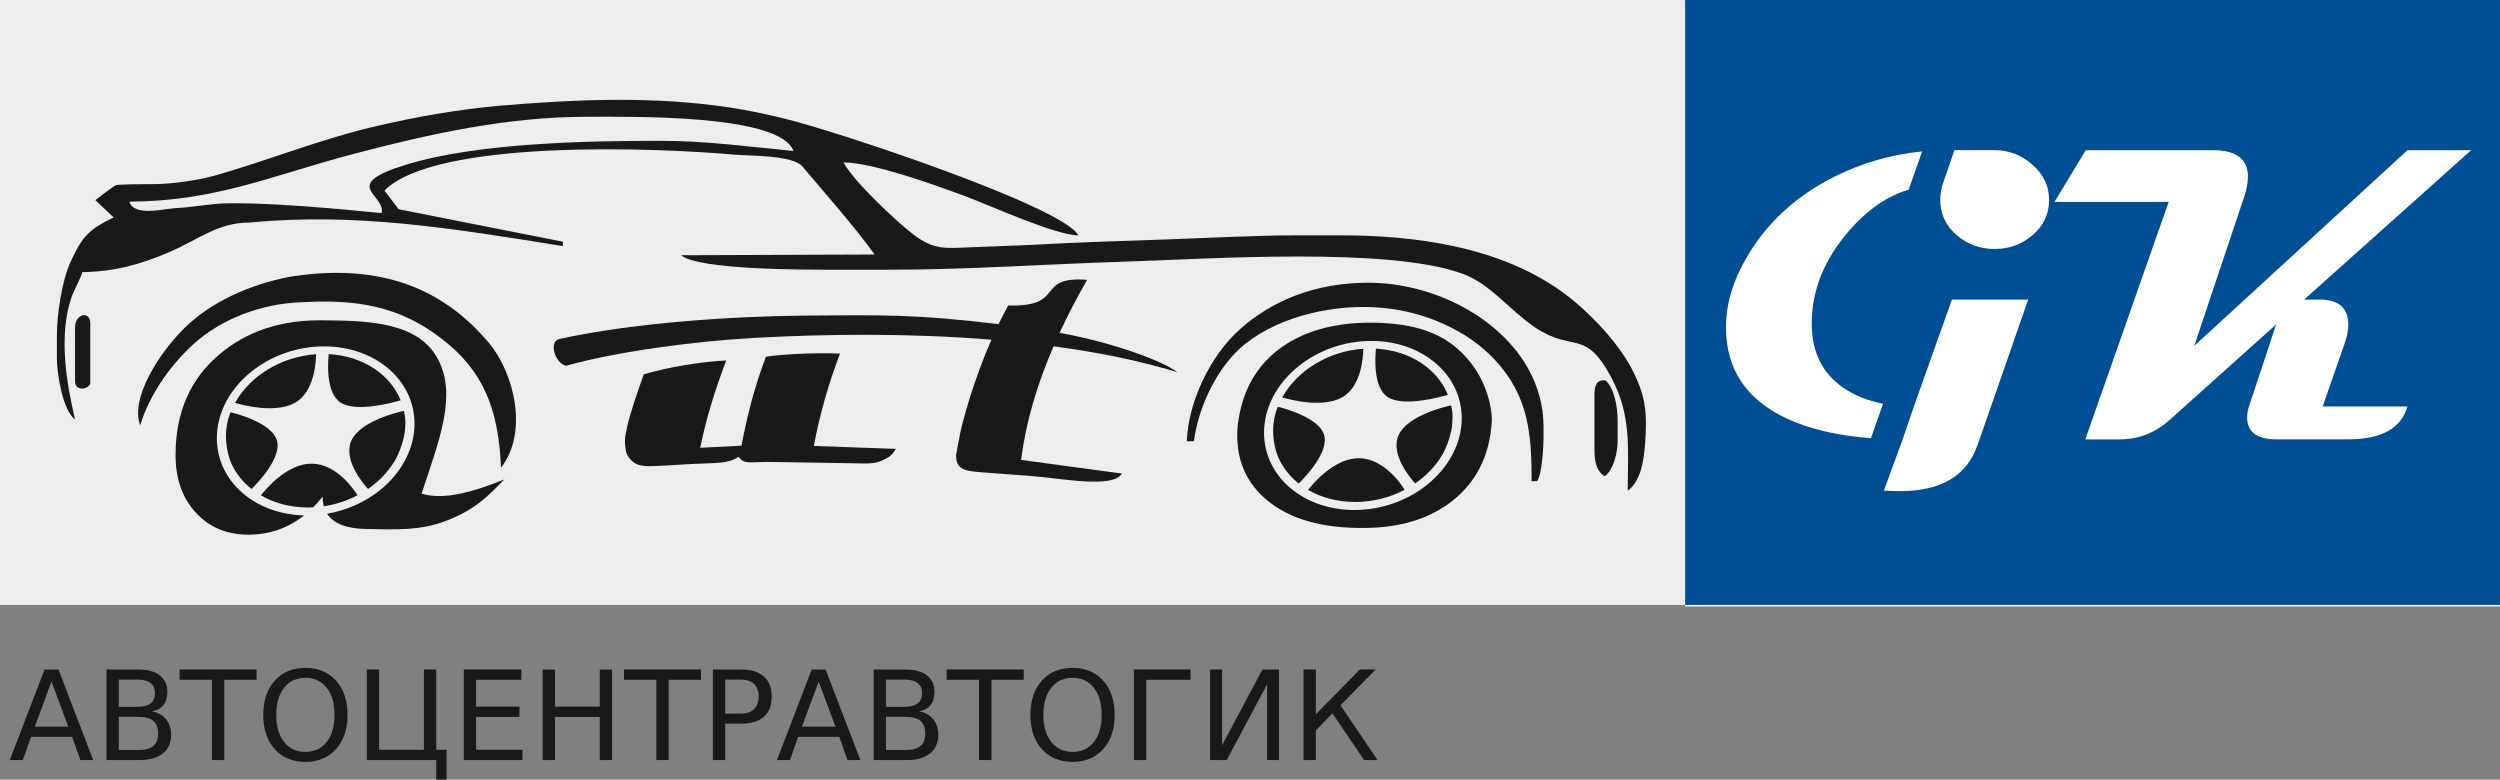 <svg width="186" height="58" viewBox="0 0 186 58" fill="none" xmlns="http://www.w3.org/2000/svg">
<rect x="0" y="0" width="186" height="58" fill="#808080" stroke="none"/>
<g style="mix-blend-mode:luminosity">
<path d="M5.08 54.064H2.589L3.832 50.709L5.08 54.064ZM0.729 56.551H1.696L2.313 54.822H5.366L5.983 56.551H6.935L4.353 49.812H3.315L0.729 56.551ZM10.312 53.332C10.805 53.332 11.17 53.433 11.408 53.632C11.645 53.832 11.764 54.143 11.764 54.565C11.764 54.983 11.645 55.294 11.408 55.498C11.171 55.702 10.805 55.802 10.312 55.802H8.841V53.332H10.312ZM10.199 50.561C10.646 50.561 10.98 50.645 11.2 50.814C11.419 50.983 11.528 51.238 11.528 51.577C11.528 51.92 11.419 52.174 11.2 52.342C10.98 52.509 10.647 52.592 10.199 52.592H8.841V50.561H10.199ZM7.925 56.551H10.358C11.117 56.551 11.702 56.388 12.114 56.059C12.525 55.731 12.731 55.266 12.731 54.664C12.731 54.207 12.606 53.825 12.357 53.52C12.107 53.214 11.757 53.013 11.306 52.917C11.681 52.856 11.966 52.705 12.159 52.461C12.353 52.217 12.45 51.889 12.45 51.477C12.45 50.945 12.261 50.534 11.883 50.245C11.504 49.955 10.967 49.812 10.268 49.812H7.925V56.551ZM13.36 50.578H15.764V56.551H16.686V50.578H19.09V49.81H13.36V50.578ZM24.307 51.17C24.696 51.664 24.89 52.337 24.89 53.189C24.89 54.037 24.696 54.709 24.307 55.202C23.917 55.695 23.391 55.941 22.725 55.941C22.06 55.941 21.531 55.695 21.14 55.202C20.748 54.709 20.553 54.037 20.553 53.189C20.553 52.337 20.748 51.665 21.14 51.17C21.532 50.677 22.06 50.431 22.725 50.431C23.391 50.429 23.919 50.676 24.307 51.17ZM20.441 50.64C19.871 51.274 19.586 52.123 19.586 53.189C19.586 54.254 19.871 55.102 20.441 55.735C21.011 56.368 21.773 56.682 22.725 56.682C23.675 56.682 24.435 56.366 25.003 55.732C25.571 55.099 25.856 54.252 25.856 53.189C25.856 52.123 25.571 51.274 25.003 50.64C24.435 50.006 23.675 49.69 22.725 49.69C21.773 49.69 21.012 50.006 20.441 50.64ZM32.454 58H33.226V55.783H32.454V49.81H31.538V55.783H28.207V49.81H27.291V56.55H32.454V58ZM34.504 56.551H38.87V55.783H35.422V53.342H38.648V52.574H35.422V50.578H38.789V49.81H34.506V56.551H34.504ZM40.376 56.551H41.291V53.342H44.623V56.551H45.538V49.812H44.623V52.575H41.291V49.812H40.376V56.551ZM46.425 50.578H48.829V56.551H49.75V50.578H52.155V49.81H46.423V50.578H46.425ZM55.108 50.561C55.535 50.561 55.864 50.671 56.097 50.891C56.33 51.11 56.446 51.421 56.446 51.825C56.446 52.231 56.33 52.544 56.097 52.764C55.864 52.984 55.534 53.094 55.108 53.094H53.955V50.561H55.108ZM53.039 56.551H53.955V53.843H55.108C55.868 53.843 56.442 53.673 56.83 53.332C57.219 52.992 57.413 52.489 57.413 51.825C57.413 51.165 57.219 50.665 56.83 50.324C56.441 49.982 55.867 49.812 55.108 49.812H53.039V56.551ZM62.156 54.064H59.665L60.908 50.709L62.156 54.064ZM57.804 56.551H58.771L59.388 54.822H62.441L63.058 56.551H64.01L61.428 49.812H60.39L57.804 56.551ZM67.387 53.332C67.88 53.332 68.245 53.433 68.484 53.632C68.721 53.832 68.839 54.143 68.839 54.565C68.839 54.983 68.721 55.294 68.484 55.498C68.246 55.702 67.88 55.802 67.387 55.802H65.918V53.332H67.387ZM67.273 50.561C67.72 50.561 68.054 50.645 68.273 50.814C68.493 50.983 68.602 51.238 68.602 51.577C68.602 51.92 68.493 52.174 68.273 52.342C68.054 52.509 67.721 52.592 67.273 52.592H65.916V50.561H67.273ZM65 56.551H67.433C68.193 56.551 68.777 56.388 69.189 56.059C69.6 55.731 69.806 55.266 69.806 54.664C69.806 54.207 69.681 53.825 69.432 53.52C69.183 53.214 68.832 53.013 68.381 52.917C68.756 52.856 69.041 52.705 69.234 52.461C69.428 52.217 69.525 51.889 69.525 51.477C69.525 50.945 69.336 50.534 68.958 50.245C68.579 49.955 68.042 49.812 67.343 49.812H65.002V56.551H65ZM70.435 50.578H72.84V56.551H73.761V50.578H76.165V49.81H70.434V50.578H70.435ZM81.382 51.17C81.771 51.664 81.965 52.337 81.965 53.189C81.965 54.037 81.771 54.709 81.382 55.202C80.993 55.695 80.466 55.941 79.8 55.941C79.135 55.941 78.606 55.695 78.215 55.202C77.823 54.709 77.628 54.037 77.628 53.189C77.628 52.337 77.823 51.665 78.215 51.17C78.607 50.677 79.135 50.431 79.8 50.431C80.466 50.429 80.994 50.676 81.382 51.17ZM77.516 50.64C76.946 51.274 76.661 52.123 76.661 53.189C76.661 54.254 76.946 55.102 77.516 55.735C78.086 56.368 78.848 56.682 79.8 56.682C80.75 56.682 81.51 56.366 82.078 55.732C82.647 55.099 82.931 54.252 82.931 53.189C82.931 52.123 82.647 51.274 82.078 50.64C81.51 50.006 80.75 49.69 79.8 49.69C78.848 49.69 78.086 50.006 77.516 50.64ZM85.281 56.551V50.578H88.58V49.81H84.365V56.55H85.281V56.551ZM93.926 49.812L90.922 55.45V49.812H90.033V56.551H91.267L94.271 50.913V56.551H95.16V49.812H93.926ZM96.983 56.551H97.899V54.339L99.138 53.079L101.489 56.55H102.487L99.733 52.473L102.351 49.81H101.176L97.901 53.142V49.81H96.985V56.551H96.983Z" fill="#1B1918"/>
<path d="M185.999 0.229H125.375V45.121H185.999V0.229Z" fill="white"/>
<path d="M125.376 0H0V45.007H125.376V0Z" fill="#ECEDED"/>
<path fill-rule="evenodd" clip-rule="evenodd" d="M125.373 0H185.999V45.007H125.373V0ZM142.394 30.238L141.559 32.686L140.158 36.507C140.615 36.528 141.019 36.539 141.377 36.539C144.407 36.539 146.322 35.405 147.121 33.13C148.802 28.317 150.062 24.704 150.894 22.288H145.223L142.394 30.238ZM139.198 32.602L140.099 30.035C138.943 29.814 137.949 29.413 137.117 28.833C135.571 27.753 134.792 26.166 134.792 24.078C134.792 21.588 135.731 19.275 137.605 17.131C138.949 15.59 140.416 14.583 142.005 14.112L143.004 11.268C140.693 11.497 138.508 12.127 136.453 13.159C133.641 14.573 131.492 16.541 130.004 19.062C128.94 20.853 128.412 22.616 128.412 24.35C128.412 27.472 129.922 29.736 132.94 31.141C134.64 31.929 136.726 32.417 139.198 32.602ZM145.409 11.17L144.506 13.801C144.408 14.187 144.355 14.542 144.355 14.87C144.355 15.929 144.77 16.812 145.6 17.517C146.399 18.19 147.334 18.523 148.396 18.523C149.47 18.523 150.405 18.19 151.193 17.517C152.033 16.812 152.453 15.929 152.453 14.87C152.453 13.832 152.028 12.948 151.176 12.223C150.378 11.518 149.448 11.169 148.395 11.169H145.409V11.17ZM183.86 11.17L171.429 22.288H172.581C174.003 22.288 174.713 22.914 174.713 24.168C174.713 24.585 174.614 25.066 174.422 25.609L172.808 30.239H179.117C178.65 31.873 177.176 32.687 174.697 32.687H169.374C167.915 32.687 167.185 32.145 167.185 31.054C167.185 30.798 167.231 30.527 167.325 30.24L169.344 24.139L161.41 31.253C160.337 32.209 159.102 32.69 157.701 32.69H155.147L161.347 15.026H152.853L155.178 11.173H164.647C166.381 11.173 167.247 11.831 167.247 13.147C167.247 13.596 167.148 14.112 166.946 14.707L163.252 25.731L179.117 11.173H183.86V11.17Z" fill="#004E94"/>
<path fill-rule="evenodd" clip-rule="evenodd" d="M43.661 8.69C37.731 8.69 32.008 9.951 26.27 11.461C20.196 13.06 16.15 14.956 9.631 15.004C9.962 16.15 12.239 15.52 13.085 15.483C14.357 15.428 15.698 15.132 17.019 15.122C21.81 15.091 28.273 15.896 28.398 15.836C28.685 14.464 25.23 13.779 30.22 12.25C35.559 10.615 43.721 10.476 49.216 10.476C52.457 10.476 55.73 10.913 59.033 11.233C58.039 8.471 46.92 8.69 43.661 8.69ZM54.316 8.001C55.706 8.211 57.086 8.51 58.458 8.848C62.435 9.826 79.078 15.369 80.227 17.506C78.495 17.505 73.651 15.274 71.726 14.565C69.485 13.739 64.974 12.103 62.753 12.085C63.553 13.537 66.647 16.448 67.974 17.459C69.466 18.597 70.362 18.479 72.134 18.399C73.76 18.324 75.409 18.293 77.028 18.203C80.242 18.025 83.54 17.923 86.761 17.814C90.04 17.703 93.343 17.508 96.622 17.508H99.695C105.26 17.508 111.679 18.329 116.414 21.858C118.221 23.205 120.444 25.504 121.497 27.62C122.323 29.279 122.531 30.365 122.438 32.268C122.371 33.664 122.254 35.668 121.105 36.511C121.105 33.32 121.404 30.927 119.863 28.053C117.911 24.415 117.043 26.245 114.237 24.379C112.369 23.136 110.94 21.172 108.891 20.396C103.433 18.328 89.749 19.277 83.568 19.471C77.809 19.652 71.951 20.067 66.204 20.067H62.051C60.047 20.067 52.006 20.097 50.671 18.99L65.071 18.936C63.565 16.84 61.399 14.401 59.715 12.4C58.975 11.52 55.755 11.606 54.732 11.513C48.653 10.965 32.395 10.362 28.604 14.177L29.656 15.566L41.879 17.983L41.877 18.309C33.462 16.958 26.473 15.807 18.529 16.559C16.227 16.559 14.739 17.829 12.631 18.741C10.427 19.692 8.494 20.208 6.121 20.248C6.032 20.657 5.481 21.627 5.294 22.194C4.381 24.967 4.906 28.308 5.581 31.209C4.651 30.51 4.232 27.776 4.232 26.622V25.073C4.232 23.416 4.579 20.961 5.256 19.472C6.142 17.525 6.673 17.048 8.454 16.177L7.091 14.886C7.351 14.695 8.466 13.813 8.667 13.767C8.879 13.719 10.851 13.691 11.193 13.699C12.515 13.728 14.682 13.435 15.976 13.066C20.039 11.912 23.948 10.306 28.042 9.374C29.509 9.041 30.936 8.735 32.417 8.488C33.91 8.241 35.538 8.006 37.041 7.877C42.795 7.387 48.579 7.131 54.316 8.001Z" fill="#1B1918"/>
<path fill-rule="evenodd" clip-rule="evenodd" d="M37.276 34.793C37.111 31.153 36.344 28.107 33.365 25.608C30.297 23.033 27.207 22.292 23.06 22.459L22.363 22.488C19.461 22.604 16.461 23.706 14.35 25.642C12.599 27.249 11.1 29.435 10.429 31.649C9.676 29.612 11.834 26.292 13.673 24.455C15.7 22.429 18.679 21.143 21.552 20.595C29.221 19.361 33.574 22.2 36.365 25.499C38.246 27.726 39.336 32.162 37.276 34.793Z" fill="#1B1918"/>
<path fill-rule="evenodd" clip-rule="evenodd" d="M114.839 31.756V32.531C114.839 33.179 114.737 35.278 114.361 35.793L113.953 35.807C113.953 32.316 113.747 29.514 111.247 26.802C109.184 24.564 105.987 23.195 102.859 22.903C99.437 22.583 95.326 23.451 92.653 25.579C90.567 27.241 89.165 30.263 88.826 32.83H88.299C88.398 29.971 89.995 26.476 92.307 24.446C94.62 22.415 97.753 21.035 101.811 21.035C108.061 21.032 114.839 25.405 114.839 31.756Z" fill="#1B1918"/>
<path fill-rule="evenodd" clip-rule="evenodd" d="M120.352 31.267V32.875C120.352 33.66 120.026 35.01 119.384 35.432C118.712 35.01 118.627 34.195 118.627 33.411V29.42C118.627 28.789 118.717 28.238 119.436 28.293C120.133 28.899 120.352 30.341 120.352 31.267Z" fill="#1B1918"/>
<path fill-rule="evenodd" clip-rule="evenodd" d="M6.717 24.058V28.407C6.825 28.907 5.572 29.254 5.584 28.347V24.356C5.584 23.336 6.717 23.088 6.717 24.058Z" fill="#1B1918"/>
<path fill-rule="evenodd" clip-rule="evenodd" d="M83.472 35.232C82.827 36.366 78.915 35.582 76.856 35.427L73.218 35.153C71.717 35.041 71.126 34.958 71.126 33.792C71.126 33.505 71.028 34.577 71.339 32.732C71.576 31.321 72.497 28.167 73.762 25.271C67.705 24.782 61.476 24.838 56.072 25.142C51.593 25.395 45.957 26.146 42.106 27.214C41.228 26.972 40.849 25.395 41.594 25.228C47.056 24.013 54.509 23.529 59.786 23.482C65.446 23.433 68.141 23.363 74.29 24.12C74.524 23.637 74.767 23.171 75.017 22.73C79.391 22.847 76.924 20.537 80.883 20.817C80.129 22.134 79.442 23.449 78.834 24.762C82.78 25.479 86.488 26.84 87.598 27.694C84.77 26.827 81.644 26.2 78.386 25.763C77.17 28.579 76.329 31.39 75.968 34.217L83.472 35.232Z" fill="#1B1918"/>
<path fill-rule="evenodd" clip-rule="evenodd" d="M66.651 33.395C66.313 33.974 66.052 34.052 65.621 34.263C65.013 34.562 64.175 34.478 63.468 34.467C61.377 34.435 59.021 34.395 57.4 34.369C55.78 34.344 55.401 34.597 54.952 33.982C54.203 34.525 53.131 34.431 51.78 34.506L48.993 34.663C48.172 34.708 47.48 34.719 47.075 34.346C46.628 33.936 46.55 33.662 46.508 33.081C46.479 32.681 46.479 32.611 46.669 31.718C46.859 30.826 47.447 29.089 47.898 27.852C49.673 27.315 52.091 26.925 54.032 26.816C53.198 29.009 52.542 31.123 52.096 33.316L55.169 33.159C55.587 30.932 56.123 28.821 56.984 26.541C57.897 26.382 60.613 26.218 62.495 26.307C61.624 28.597 60.977 30.887 60.55 33.178L66.651 33.395Z" fill="#1B1918"/>
<path fill-rule="evenodd" clip-rule="evenodd" d="M108.546 26.044C109.811 27.196 110.363 28.428 110.639 29.282C110.918 30.143 111.033 30.885 110.979 31.514C110.796 33.955 109.819 35.873 108.064 37.257C106.383 38.591 104.193 39.265 101.507 39.28C98.382 39.309 95.975 38.628 94.293 37.235C92.802 36.007 92.049 34.396 92.049 32.389C92.049 31.992 92.082 31.595 92.15 31.205C92.496 28.995 93.486 27.259 95.127 26C96.876 24.675 99.208 23.979 102.124 24.007C105.466 24.044 107.281 24.893 108.546 26.044ZM101.429 25.948C101.426 26.203 101.399 26.905 101.189 27.643C100.979 28.384 100.579 29.167 99.842 29.57C99.105 29.974 98.133 30.011 97.275 29.932C96.42 29.852 95.677 29.651 95.399 29.566C95.951 28.569 96.808 27.707 97.851 27.075C98.891 26.444 100.122 26.036 101.429 25.948ZM95.071 30.265C95.362 30.336 96.127 30.542 96.865 30.888C97.608 31.235 98.324 31.717 98.516 32.363C98.707 33.008 98.335 33.816 97.868 34.505C97.399 35.196 96.829 35.776 96.626 35.974C95.959 35.444 95.438 34.785 95.11 34.04C94.784 33.299 94.67 32.265 94.741 31.599C94.814 30.933 94.904 30.692 95.071 30.265ZM97.322 36.448C97.652 36.025 99.268 34.065 101.126 34.091C102.985 34.116 104.283 36.07 104.508 36.44C103.414 37.014 102.15 37.347 100.824 37.347C99.5 37.349 98.3 37.017 97.322 36.448ZM105.292 35.968C105.14 35.803 104.656 35.251 104.303 34.564C103.95 33.878 103.725 33.051 104.074 32.335C104.423 31.619 105.266 31.108 106.087 30.756C106.907 30.405 107.707 30.216 107.963 30.161C108.055 30.598 108.102 30.849 108.049 31.527C107.997 32.204 107.681 33.25 107.206 34.005C106.726 34.761 106.072 35.431 105.292 35.968ZM107.723 29.376C107.462 29.454 106.632 29.687 105.726 29.803C104.819 29.92 103.829 29.92 103.255 29.548C102.683 29.175 102.453 28.402 102.368 27.655C102.283 26.912 102.345 26.197 102.372 25.94C103.634 26.007 104.776 26.382 105.697 26.98C106.623 27.58 107.33 28.407 107.723 29.376ZM100.769 37.944C102.82 37.944 104.752 37.218 106.2 36.049C107.644 34.881 108.604 33.269 108.736 31.523C108.868 29.777 108.16 28.226 106.92 27.115C105.689 26.011 103.929 25.343 101.933 25.365C99.938 25.386 98.072 26.091 96.658 27.21C95.238 28.335 94.266 29.877 94.077 31.602C93.889 33.328 94.528 34.915 95.73 36.065C96.941 37.223 98.716 37.944 100.769 37.944Z" fill="#1B1918"/>
<path fill-rule="evenodd" clip-rule="evenodd" d="M23.517 26.355C23.514 26.61 23.487 27.312 23.277 28.051C23.067 28.793 22.667 29.574 21.93 29.978C21.193 30.381 20.221 30.419 19.363 30.34C18.508 30.259 17.765 30.058 17.487 29.974C18.039 28.977 18.895 28.115 19.939 27.482C20.979 26.85 22.21 26.442 23.517 26.355ZM37.518 35.673C36.358 36.857 35.402 37.914 33.129 38.773C31.196 39.505 29.373 39.386 27.308 39.359C25.794 39.34 24.811 38.961 24.338 38.222C25.827 37.966 27.195 37.336 28.288 36.455C29.732 35.287 30.692 33.675 30.824 31.929C30.956 30.181 30.247 28.632 29.008 27.521C27.777 26.417 26.017 25.75 24.021 25.771C22.026 25.792 20.16 26.497 18.746 27.616C17.326 28.741 16.354 30.283 16.165 32.009C15.977 33.735 16.616 35.322 17.818 36.472C18.982 37.586 20.671 38.295 22.624 38.347C21.418 39.3 20.036 39.779 18.481 39.779C16.875 39.779 15.566 39.227 14.566 38.139C13.56 37.043 13.06 35.612 13.06 33.855C13.06 30.683 14.158 28.171 16.362 26.335C18.354 24.664 20.818 23.832 23.761 23.832C27.686 23.832 31.17 24.032 32.594 26.741C34.019 29.451 32.66 32.781 31.367 36.729C33.02 37.217 35.091 36.644 37.518 35.673ZM24.095 37.666C24.035 37.448 24.007 37.209 24.007 36.949C23.779 37.236 23.544 37.501 23.299 37.745C23.171 37.752 23.041 37.755 22.912 37.755C21.588 37.756 20.388 37.425 19.41 36.854C19.74 36.431 21.355 34.471 23.214 34.497C25.073 34.522 26.371 36.476 26.596 36.846C25.832 37.248 24.986 37.531 24.095 37.666ZM17.158 30.671C17.45 30.742 18.214 30.948 18.953 31.294C19.694 31.641 20.412 32.123 20.603 32.769C20.795 33.414 20.423 34.222 19.957 34.911C19.488 35.602 18.918 36.181 18.715 36.38C18.048 35.85 17.526 35.191 17.2 34.446C16.874 33.705 16.759 32.671 16.831 32.005C16.902 31.339 16.992 31.098 17.158 30.671ZM27.38 36.376C27.228 36.211 26.744 35.658 26.391 34.971C26.038 34.285 25.813 33.458 26.162 32.742C26.511 32.027 27.354 31.515 28.174 31.164C28.995 30.813 29.795 30.624 30.051 30.569C30.142 31.006 30.19 31.256 30.137 31.933C30.084 32.611 29.769 33.656 29.294 34.411C28.814 35.167 28.16 35.837 27.38 36.376ZM29.81 29.783C29.548 29.861 28.719 30.094 27.812 30.211C26.906 30.328 25.916 30.328 25.342 29.955C24.77 29.582 24.539 28.809 24.454 28.063C24.369 27.319 24.431 26.605 24.458 26.347C25.72 26.414 26.863 26.79 27.784 27.387C28.711 27.988 29.418 28.814 29.81 29.783Z" fill="#1B1918"/>
</g>
</svg>

